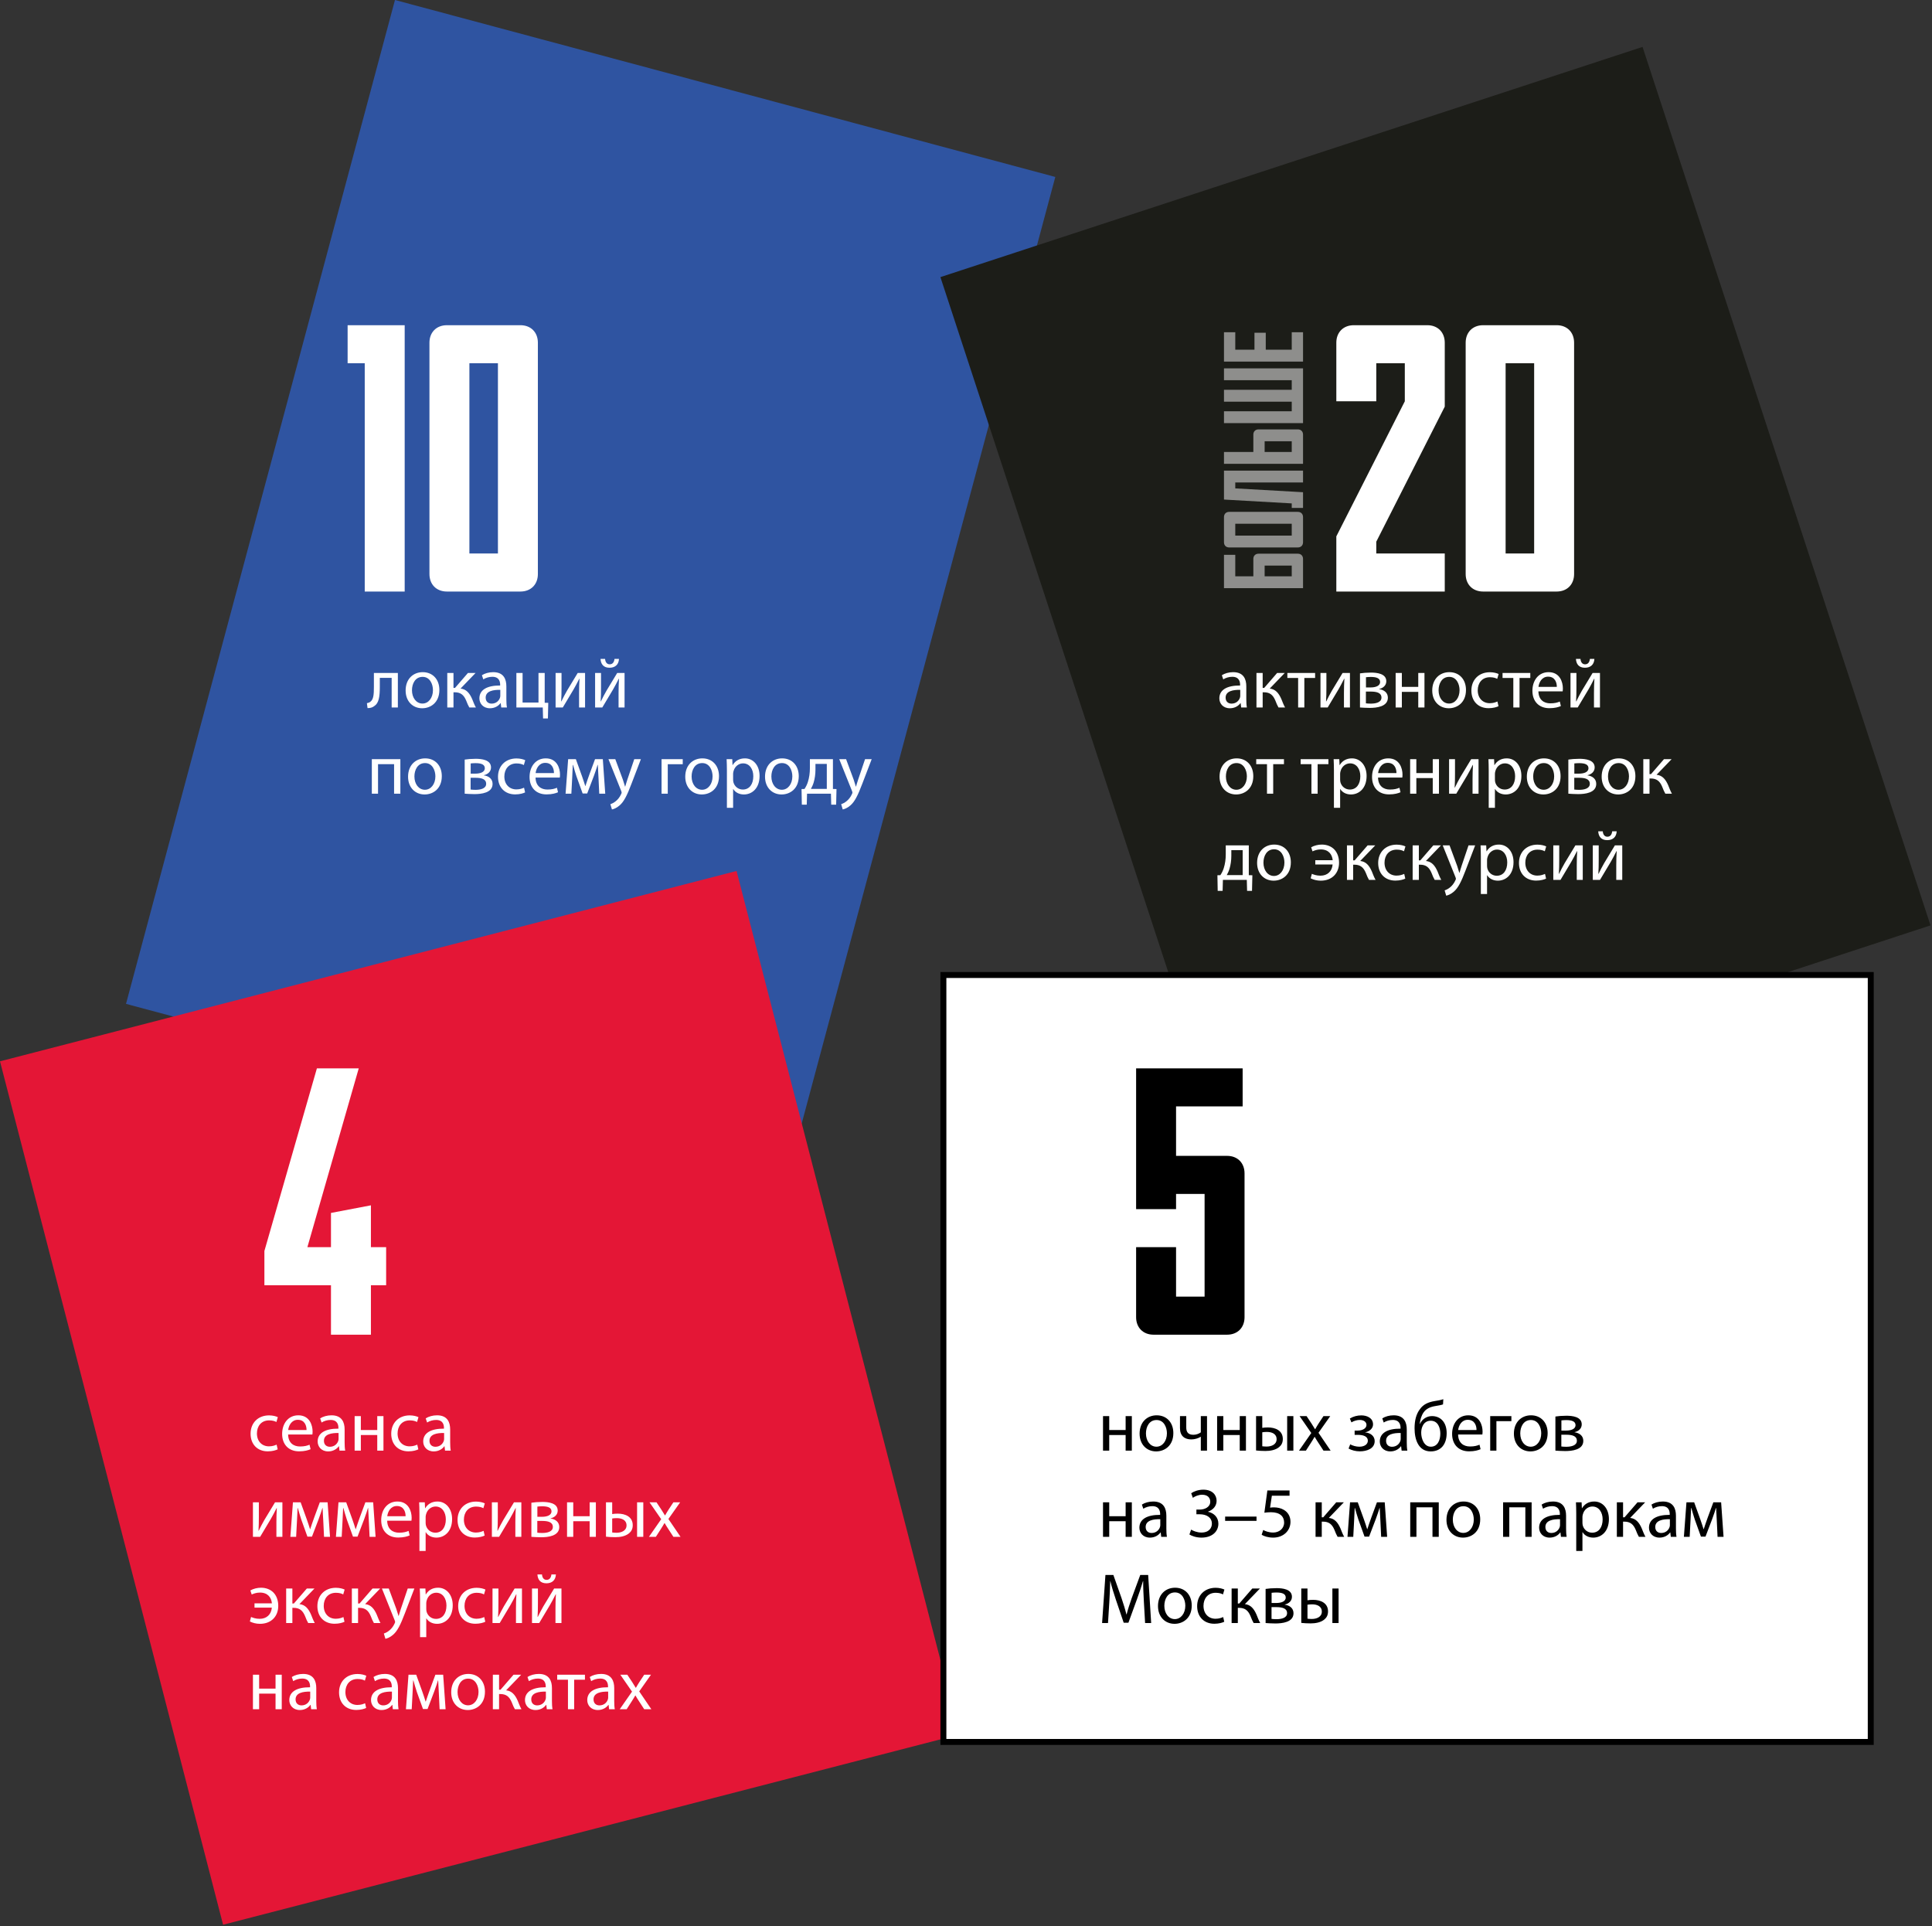 <svg width="650" height="648" viewBox="0 0 650 648" fill="none" xmlns="http://www.w3.org/2000/svg">
<rect x="0" y="0" width="650" height="648" fill="#333333" stroke="none"/>
<rect x="132.882" width="230" height="349.621" transform="rotate(15 132.882 0)" fill="#2F54A1"/>
<path d="M116.953 122.2H122.713V199H136.153V109.4H116.953V122.2ZM157.923 186.2V122.2H167.523V186.2H157.923ZM175.075 199C178.659 199 180.963 196.568 180.963 193.112V115.288C180.963 111.832 178.659 109.4 175.075 109.4H150.371C146.787 109.4 144.483 111.832 144.483 115.288V193.112C144.483 196.568 146.787 199 150.371 199H175.075Z" fill="white"/>
<path d="M125.793 226.384V231.064C125.793 233.656 125.673 235.288 124.593 236.08C124.305 236.32 123.849 236.488 123.441 236.56L123.657 238.216C124.737 238.216 125.385 237.952 125.961 237.496C127.473 236.512 127.785 234.328 127.785 231.064V228.04H131.769V238H133.857V226.384H125.793ZM142.229 226.12C139.013 226.12 136.469 228.4 136.469 232.288C136.469 235.96 138.893 238.264 142.037 238.264C144.845 238.264 147.821 236.392 147.821 232.096C147.821 228.544 145.565 226.12 142.229 226.12ZM142.181 227.704C144.677 227.704 145.661 230.2 145.661 232.168C145.661 234.784 144.149 236.68 142.133 236.68C140.069 236.68 138.605 234.76 138.605 232.216C138.605 230.008 139.685 227.704 142.181 227.704ZM150.481 226.384V238H152.569V232.888H152.977C154.945 232.888 156.025 233.752 156.817 235.624C157.177 236.584 157.585 237.496 157.897 238H160.105C159.577 237.064 159.169 235.936 158.857 235.168C157.945 233.08 156.817 231.832 154.945 231.64L160.009 226.384H157.441L153.073 231.424H152.569V226.384H150.481ZM170.552 238C170.408 237.208 170.36 236.224 170.36 235.216V230.872C170.36 228.544 169.496 226.12 165.944 226.12C164.48 226.12 163.088 226.528 162.128 227.152L162.608 228.544C163.424 228.016 164.552 227.68 165.632 227.68C168.008 227.68 168.272 229.408 168.272 230.368V230.608C163.784 230.584 161.288 232.12 161.288 234.928C161.288 236.608 162.488 238.264 164.84 238.264C166.496 238.264 167.744 237.448 168.392 236.536H168.464L168.632 238H170.552ZM168.32 234.088C168.32 234.304 168.272 234.544 168.2 234.76C167.864 235.744 166.904 236.704 165.392 236.704C164.312 236.704 163.4 236.056 163.4 234.688C163.4 232.432 166.016 232.024 168.32 232.072V234.088ZM173.73 226.384V238H182.61L182.706 241.696H184.338L184.458 236.44L183.258 236.416V226.384H181.17V236.344H175.818V226.384H173.73ZM186.925 226.384V238H189.349C190.597 235.96 191.869 233.728 192.973 231.928C193.645 230.752 194.149 229.816 194.893 228.328H194.965C194.869 230.2 194.821 231.184 194.821 233.08V238H196.837V226.384H194.365L190.741 232.384C189.973 233.728 189.565 234.544 188.869 235.96L188.797 235.936C188.893 234.28 188.917 233.128 188.917 231.28V226.384H186.925ZM200.214 226.384V238H202.638C203.886 235.96 205.158 233.728 206.262 231.928C206.934 230.752 207.438 229.816 208.182 228.328H208.254C208.158 230.2 208.11 231.184 208.11 233.08V238H210.126V226.384H207.654L204.03 232.384C203.262 233.728 202.854 234.544 202.158 235.96L202.086 235.936C202.182 234.28 202.206 233.128 202.206 231.28V226.384H200.214ZM202.038 221.656C202.134 223.312 202.95 224.632 205.062 224.632C206.91 224.632 208.158 223.624 208.254 221.656H206.742C206.622 222.712 206.142 223.48 205.11 223.48C204.15 223.48 203.646 222.688 203.574 221.656H202.038ZM125.097 255.384V267H127.185V257.064H132.585V267H134.697V255.384H125.097ZM143.049 255.12C139.833 255.12 137.289 257.4 137.289 261.288C137.289 264.96 139.713 267.264 142.857 267.264C145.665 267.264 148.641 265.392 148.641 261.096C148.641 257.544 146.385 255.12 143.049 255.12ZM143.001 256.704C145.497 256.704 146.481 259.2 146.481 261.168C146.481 263.784 144.969 265.68 142.953 265.68C140.889 265.68 139.425 263.76 139.425 261.216C139.425 259.008 140.505 256.704 143.001 256.704ZM156.339 267C156.963 267.048 158.307 267.144 159.603 267.144C161.883 267.144 165.723 266.76 165.723 263.712C165.723 262.032 164.475 261.072 162.771 260.832V260.784C164.091 260.496 165.195 259.608 165.195 258.168C165.195 255.576 161.979 255.264 160.035 255.264C158.667 255.264 157.155 255.384 156.339 255.528V267ZM158.355 256.824C158.859 256.776 159.291 256.728 159.987 256.728C162.099 256.728 163.107 257.28 163.107 258.432C163.107 259.8 161.499 260.256 159.939 260.256H158.355V256.824ZM158.331 261.648H159.867C161.883 261.648 163.563 262.008 163.563 263.688C163.563 265.368 161.451 265.704 160.035 265.704C159.363 265.704 158.931 265.68 158.331 265.608V261.648ZM176.307 264.984C175.707 265.248 174.915 265.56 173.715 265.56C171.411 265.56 169.683 263.904 169.683 261.216C169.683 258.792 171.123 256.824 173.787 256.824C174.939 256.824 175.731 257.088 176.235 257.376L176.715 255.744C176.139 255.456 175.035 255.144 173.787 255.144C169.995 255.144 167.547 257.736 167.547 261.312C167.547 264.864 169.827 267.24 173.331 267.24C174.891 267.24 176.115 266.856 176.667 266.568L176.307 264.984ZM188.34 261.576C188.364 261.36 188.412 261.024 188.412 260.592C188.412 258.456 187.404 255.12 183.612 255.12C180.228 255.12 178.164 257.88 178.164 261.384C178.164 264.888 180.3 267.24 183.876 267.24C185.724 267.24 186.996 266.856 187.74 266.52L187.38 265.008C186.588 265.344 185.676 265.608 184.164 265.608C182.052 265.608 180.228 264.432 180.18 261.576H188.34ZM180.204 260.064C180.372 258.6 181.308 256.632 183.444 256.632C185.82 256.632 186.396 258.72 186.372 260.064H180.204ZM190.284 267H192.228L192.516 261.504C192.588 260.232 192.66 258.696 192.708 257.328H192.804C193.092 258.408 193.596 260.088 193.956 261.192L196.02 266.928H197.556L199.788 261.072C200.436 259.296 200.748 258.36 201.06 257.304H201.132C201.18 258.72 201.276 260.208 201.348 261.456L201.612 267H203.628L202.812 255.384H200.196L198.324 260.448C197.868 261.72 197.22 263.568 196.956 264.432H196.908C196.644 263.52 196.14 262.104 195.852 261.24L193.74 255.384H191.148L190.284 267ZM204.703 255.384L208.999 266.088C209.095 266.352 209.143 266.52 209.143 266.64C209.143 266.76 209.071 266.928 208.975 267.144C208.495 268.224 207.775 269.04 207.199 269.496C206.575 270.024 205.879 270.36 205.351 270.528L205.879 272.304C206.407 272.208 207.439 271.848 208.471 270.936C209.911 269.688 210.943 267.648 212.455 263.664L215.623 255.384H213.391L211.087 262.2C210.799 263.04 210.559 263.928 210.343 264.624H210.295C210.103 263.928 209.815 263.016 209.551 262.248L207.007 255.384H204.703ZM222.573 255.384V267H224.661V257.088H229.701V255.384H222.573ZM236.307 255.12C233.091 255.12 230.547 257.4 230.547 261.288C230.547 264.96 232.971 267.264 236.115 267.264C238.923 267.264 241.899 265.392 241.899 261.096C241.899 257.544 239.643 255.12 236.307 255.12ZM236.259 256.704C238.755 256.704 239.739 259.2 239.739 261.168C239.739 263.784 238.227 265.68 236.211 265.68C234.147 265.68 232.683 263.76 232.683 261.216C232.683 259.008 233.763 256.704 236.259 256.704ZM244.559 271.752H246.647V265.44H246.695C247.391 266.592 248.735 267.264 250.271 267.264C253.007 267.264 255.551 265.2 255.551 261.024C255.551 257.496 253.439 255.12 250.631 255.12C248.735 255.12 247.367 255.96 246.503 257.376H246.455L246.359 255.384H244.463C244.511 256.488 244.559 257.688 244.559 259.176V271.752ZM246.647 260.28C246.647 259.992 246.719 259.68 246.791 259.416C247.199 257.832 248.543 256.8 249.983 256.8C252.215 256.8 253.439 258.792 253.439 261.12C253.439 263.784 252.143 265.608 249.911 265.608C248.399 265.608 247.127 264.6 246.743 263.136C246.695 262.872 246.647 262.584 246.647 262.272V260.28ZM263.143 255.12C259.927 255.12 257.383 257.4 257.383 261.288C257.383 264.96 259.807 267.264 262.951 267.264C265.759 267.264 268.735 265.392 268.735 261.096C268.735 257.544 266.479 255.12 263.143 255.12ZM263.095 256.704C265.591 256.704 266.575 259.2 266.575 261.168C266.575 263.784 265.063 265.68 263.047 265.68C260.983 265.68 259.519 263.76 259.519 261.216C259.519 259.008 260.599 256.704 263.095 256.704ZM272.479 255.384V258.408C272.479 260.04 272.263 261.6 271.807 263.04C271.543 263.88 271.159 264.672 270.655 265.416L269.671 265.44L269.767 270.696H271.423L271.519 267H279.559L279.655 270.696H281.311L281.431 265.44L280.231 265.416V255.384H272.479ZM274.351 256.992H278.167V265.392H272.815C273.175 264.744 273.511 264.024 273.751 263.232C274.135 261.936 274.351 260.448 274.351 258.912V256.992ZM282.351 255.384L286.647 266.088C286.743 266.352 286.791 266.52 286.791 266.64C286.791 266.76 286.719 266.928 286.623 267.144C286.143 268.224 285.423 269.04 284.847 269.496C284.223 270.024 283.527 270.36 282.999 270.528L283.527 272.304C284.055 272.208 285.087 271.848 286.119 270.936C287.559 269.688 288.591 267.648 290.103 263.664L293.271 255.384H291.039L288.735 262.2C288.447 263.04 288.207 263.928 287.991 264.624H287.943C287.751 263.928 287.463 263.016 287.199 262.248L284.655 255.384H282.351Z" fill="white"/>
<rect x="316.393" y="93.222" width="248.592" height="311" transform="rotate(-18.151 316.393 93.222)" fill="#1C1D18"/>
<path d="M486.073 115.288C486.073 111.832 483.769 109.4 480.185 109.4H455.481C451.897 109.4 449.593 111.832 449.593 115.288V135H463.033V122.2H472.633V135L449.593 180.44V199H486.073V186.2H463.033V182.232L486.073 136.792V115.288ZM506.548 186.2V122.2H516.148V186.2H506.548ZM523.7 199C527.284 199 529.588 196.568 529.588 193.112V115.288C529.588 111.832 527.284 109.4 523.7 109.4H498.996C495.412 109.4 493.108 111.832 493.108 115.288V193.112C493.108 196.568 495.412 199 498.996 199H523.7Z" fill="white"/>
<path opacity="0.5" d="M425.473 193.87L425.473 190.26L434.593 190.26L434.593 193.87L425.473 193.87ZM421.673 193.87L415.593 193.87L415.593 186.65L411.793 186.65L411.793 197.86L438.393 197.86L438.393 188.018C438.393 186.954 437.671 186.27 436.645 186.27L423.421 186.27C422.395 186.27 421.673 186.954 421.673 188.018L421.673 193.87ZM434.593 180.177L415.593 180.177L415.593 176.187L434.593 176.187L434.593 180.177ZM438.393 173.945C438.393 172.881 437.671 172.197 436.645 172.197L413.541 172.197C412.515 172.197 411.793 172.881 411.793 173.945L411.793 182.419C411.793 183.483 412.515 184.167 413.541 184.167L436.645 184.167C437.671 184.167 438.393 183.483 438.393 182.419L438.393 173.945ZM415.593 164.293L415.593 162.317L438.393 162.317L438.393 158.327L411.793 158.327L411.793 168.055L434.593 169.347L434.593 170.867L438.393 170.867L438.393 165.585L415.593 164.293ZM425.473 152.048L425.473 148.438L434.593 148.438L434.593 152.048L425.473 152.048ZM438.393 146.196C438.393 145.132 437.671 144.448 436.645 144.448L423.421 144.448C422.395 144.448 421.673 145.132 421.673 146.196L421.673 152.048L411.793 152.048L411.793 156.038L438.393 156.038L438.393 146.196ZM438.393 123.914L411.793 123.914L411.793 127.904L434.593 127.904L434.593 131.134L411.793 131.134L411.793 135.124L434.593 135.124L434.593 138.354L411.793 138.354L411.793 142.344L438.393 142.344L438.393 123.914ZM438.393 121.637L438.393 111.757L434.593 111.757L434.593 117.647L425.853 117.647L425.853 111.947L422.053 111.947L422.053 117.647L415.593 117.647L415.593 111.757L411.793 111.757L411.793 121.637L438.393 121.637Z" fill="white"/>
<path d="M419.497 238C419.353 237.208 419.305 236.224 419.305 235.216V230.872C419.305 228.544 418.441 226.12 414.889 226.12C413.425 226.12 412.033 226.528 411.073 227.152L411.553 228.544C412.369 228.016 413.497 227.68 414.577 227.68C416.953 227.68 417.217 229.408 417.217 230.368V230.608C412.729 230.584 410.233 232.12 410.233 234.928C410.233 236.608 411.433 238.264 413.785 238.264C415.441 238.264 416.689 237.448 417.337 236.536H417.409L417.577 238H419.497ZM417.265 234.088C417.265 234.304 417.217 234.544 417.145 234.76C416.809 235.744 415.849 236.704 414.337 236.704C413.257 236.704 412.345 236.056 412.345 234.688C412.345 232.432 414.961 232.024 417.265 232.072V234.088ZM422.723 226.384V238H424.811V232.888H425.219C427.187 232.888 428.267 233.752 429.059 235.624C429.419 236.584 429.827 237.496 430.139 238H432.347C431.819 237.064 431.411 235.936 431.099 235.168C430.187 233.08 429.059 231.832 427.187 231.64L432.251 226.384H429.683L425.315 231.424H424.811V226.384H422.723ZM433.118 226.384V228.064H436.742V238H438.83V228.064H442.454V226.384H433.118ZM444.261 226.384V238H446.685C447.933 235.96 449.205 233.728 450.309 231.928C450.981 230.752 451.485 229.816 452.229 228.328H452.301C452.205 230.2 452.157 231.184 452.157 233.08V238H454.173V226.384H451.701L448.077 232.384C447.309 233.728 446.901 234.544 446.205 235.96L446.133 235.936C446.229 234.28 446.253 233.128 446.253 231.28V226.384H444.261ZM457.55 238C458.174 238.048 459.518 238.144 460.814 238.144C463.094 238.144 466.934 237.76 466.934 234.712C466.934 233.032 465.686 232.072 463.982 231.832V231.784C465.302 231.496 466.406 230.608 466.406 229.168C466.406 226.576 463.19 226.264 461.246 226.264C459.878 226.264 458.366 226.384 457.55 226.528V238ZM459.566 227.824C460.07 227.776 460.502 227.728 461.198 227.728C463.31 227.728 464.318 228.28 464.318 229.432C464.318 230.8 462.71 231.256 461.15 231.256H459.566V227.824ZM459.542 232.648H461.078C463.094 232.648 464.774 233.008 464.774 234.688C464.774 236.368 462.662 236.704 461.246 236.704C460.574 236.704 460.142 236.68 459.542 236.608V232.648ZM469.55 226.384V238H471.638V232.744H477.158V238H479.246V226.384H477.158V231.064H471.638V226.384H469.55ZM487.62 226.12C484.404 226.12 481.86 228.4 481.86 232.288C481.86 235.96 484.284 238.264 487.428 238.264C490.236 238.264 493.212 236.392 493.212 232.096C493.212 228.544 490.956 226.12 487.62 226.12ZM487.572 227.704C490.068 227.704 491.052 230.2 491.052 232.168C491.052 234.784 489.54 236.68 487.524 236.68C485.46 236.68 483.996 234.76 483.996 232.216C483.996 230.008 485.076 227.704 487.572 227.704ZM503.791 235.984C503.191 236.248 502.399 236.56 501.199 236.56C498.895 236.56 497.167 234.904 497.167 232.216C497.167 229.792 498.607 227.824 501.271 227.824C502.423 227.824 503.215 228.088 503.719 228.376L504.199 226.744C503.623 226.456 502.519 226.144 501.271 226.144C497.479 226.144 495.031 228.736 495.031 232.312C495.031 235.864 497.311 238.24 500.815 238.24C502.375 238.24 503.599 237.856 504.151 237.568L503.791 235.984ZM505.516 226.384V228.064H509.14V238H511.228V228.064H514.852V226.384H505.516ZM525.739 232.576C525.763 232.36 525.811 232.024 525.811 231.592C525.811 229.456 524.803 226.12 521.011 226.12C517.627 226.12 515.563 228.88 515.563 232.384C515.563 235.888 517.699 238.24 521.275 238.24C523.123 238.24 524.395 237.856 525.139 237.52L524.779 236.008C523.987 236.344 523.075 236.608 521.563 236.608C519.451 236.608 517.627 235.432 517.579 232.576H525.739ZM517.603 231.064C517.771 229.6 518.707 227.632 520.843 227.632C523.219 227.632 523.795 229.72 523.771 231.064H517.603ZM528.378 226.384V238H530.802C532.05 235.96 533.322 233.728 534.426 231.928C535.098 230.752 535.602 229.816 536.346 228.328H536.418C536.322 230.2 536.274 231.184 536.274 233.08V238H538.29V226.384H535.818L532.194 232.384C531.426 233.728 531.018 234.544 530.322 235.96L530.25 235.936C530.346 234.28 530.37 233.128 530.37 231.28V226.384H528.378ZM530.202 221.656C530.298 223.312 531.114 224.632 533.226 224.632C535.074 224.632 536.322 223.624 536.418 221.656H534.906C534.786 222.712 534.306 223.48 533.274 223.48C532.314 223.48 531.81 222.688 531.738 221.656H530.202ZM416.065 255.12C412.849 255.12 410.305 257.4 410.305 261.288C410.305 264.96 412.729 267.264 415.873 267.264C418.681 267.264 421.657 265.392 421.657 261.096C421.657 257.544 419.401 255.12 416.065 255.12ZM416.017 256.704C418.513 256.704 419.497 259.2 419.497 261.168C419.497 263.784 417.985 265.68 415.969 265.68C413.905 265.68 412.441 263.76 412.441 261.216C412.441 259.008 413.521 256.704 416.017 256.704ZM422.641 255.384V257.064H426.265V267H428.353V257.064H431.977V255.384H422.641ZM437.594 255.384V257.064H441.218V267H443.306V257.064H446.93V255.384H437.594ZM448.785 271.752H450.873V265.44H450.921C451.617 266.592 452.961 267.264 454.497 267.264C457.233 267.264 459.777 265.2 459.777 261.024C459.777 257.496 457.665 255.12 454.857 255.12C452.961 255.12 451.593 255.96 450.729 257.376H450.681L450.585 255.384H448.689C448.737 256.488 448.785 257.688 448.785 259.176V271.752ZM450.873 260.28C450.873 259.992 450.945 259.68 451.017 259.416C451.425 257.832 452.769 256.8 454.209 256.8C456.441 256.8 457.665 258.792 457.665 261.12C457.665 263.784 456.369 265.608 454.137 265.608C452.625 265.608 451.353 264.6 450.969 263.136C450.921 262.872 450.873 262.584 450.873 262.272V260.28ZM471.786 261.576C471.81 261.36 471.858 261.024 471.858 260.592C471.858 258.456 470.85 255.12 467.058 255.12C463.674 255.12 461.61 257.88 461.61 261.384C461.61 264.888 463.746 267.24 467.322 267.24C469.17 267.24 470.442 266.856 471.186 266.52L470.826 265.008C470.034 265.344 469.122 265.608 467.61 265.608C465.498 265.608 463.674 264.432 463.626 261.576H471.786ZM463.65 260.064C463.818 258.6 464.754 256.632 466.89 256.632C469.266 256.632 469.842 258.72 469.818 260.064H463.65ZM474.425 255.384V267H476.513V261.744H482.033V267H484.121V255.384H482.033V260.064H476.513V255.384H474.425ZM487.527 255.384V267H489.951C491.199 264.96 492.471 262.728 493.575 260.928C494.247 259.752 494.751 258.816 495.495 257.328H495.567C495.471 259.2 495.423 260.184 495.423 262.08V267H497.439V255.384H494.967L491.343 261.384C490.575 262.728 490.167 263.544 489.471 264.96L489.399 264.936C489.495 263.28 489.519 262.128 489.519 260.28V255.384H487.527ZM500.864 271.752H502.952V265.44H503C503.696 266.592 505.04 267.264 506.576 267.264C509.312 267.264 511.856 265.2 511.856 261.024C511.856 257.496 509.744 255.12 506.936 255.12C505.04 255.12 503.672 255.96 502.808 257.376H502.76L502.664 255.384H500.768C500.816 256.488 500.864 257.688 500.864 259.176V271.752ZM502.952 260.28C502.952 259.992 503.024 259.68 503.096 259.416C503.504 257.832 504.848 256.8 506.288 256.8C508.52 256.8 509.744 258.792 509.744 261.12C509.744 263.784 508.448 265.608 506.216 265.608C504.704 265.608 503.432 264.6 503.048 263.136C503 262.872 502.952 262.584 502.952 262.272V260.28ZM519.448 255.12C516.232 255.12 513.688 257.4 513.688 261.288C513.688 264.96 516.112 267.264 519.256 267.264C522.064 267.264 525.04 265.392 525.04 261.096C525.04 257.544 522.784 255.12 519.448 255.12ZM519.4 256.704C521.896 256.704 522.88 259.2 522.88 261.168C522.88 263.784 521.368 265.68 519.352 265.68C517.288 265.68 515.824 263.76 515.824 261.216C515.824 259.008 516.904 256.704 519.4 256.704ZM527.652 267C528.276 267.048 529.62 267.144 530.916 267.144C533.196 267.144 537.036 266.76 537.036 263.712C537.036 262.032 535.788 261.072 534.084 260.832V260.784C535.404 260.496 536.508 259.608 536.508 258.168C536.508 255.576 533.292 255.264 531.348 255.264C529.98 255.264 528.468 255.384 527.652 255.528V267ZM529.668 256.824C530.172 256.776 530.604 256.728 531.3 256.728C533.412 256.728 534.42 257.28 534.42 258.432C534.42 259.8 532.812 260.256 531.252 260.256H529.668V256.824ZM529.644 261.648H531.18C533.196 261.648 534.876 262.008 534.876 263.688C534.876 265.368 532.764 265.704 531.348 265.704C530.676 265.704 530.244 265.68 529.644 265.608V261.648ZM544.62 255.12C541.404 255.12 538.86 257.4 538.86 261.288C538.86 264.96 541.284 267.264 544.428 267.264C547.236 267.264 550.212 265.392 550.212 261.096C550.212 257.544 547.956 255.12 544.62 255.12ZM544.572 256.704C547.068 256.704 548.052 259.2 548.052 261.168C548.052 263.784 546.54 265.68 544.524 265.68C542.46 265.68 540.996 263.76 540.996 261.216C540.996 259.008 542.076 256.704 544.572 256.704ZM552.871 255.384V267H554.959V261.888H555.367C557.335 261.888 558.415 262.752 559.207 264.624C559.567 265.584 559.975 266.496 560.287 267H562.495C561.967 266.064 561.559 264.936 561.247 264.168C560.335 262.08 559.207 260.832 557.335 260.64L562.399 255.384H559.831L555.463 260.424H554.959V255.384H552.871ZM412.393 284.384V287.408C412.393 289.04 412.177 290.6 411.721 292.04C411.457 292.88 411.073 293.672 410.569 294.416L409.585 294.44L409.681 299.696H411.337L411.433 296H419.473L419.569 299.696H421.225L421.345 294.44L420.145 294.416V284.384H412.393ZM414.265 285.992H418.081V294.392H412.729C413.089 293.744 413.425 293.024 413.665 292.232C414.049 290.936 414.265 289.448 414.265 287.912V285.992ZM428.698 284.12C425.482 284.12 422.938 286.4 422.938 290.288C422.938 293.96 425.362 296.264 428.506 296.264C431.314 296.264 434.29 294.392 434.29 290.096C434.29 286.544 432.034 284.12 428.698 284.12ZM428.65 285.704C431.146 285.704 432.13 288.2 432.13 290.168C432.13 292.784 430.618 294.68 428.602 294.68C426.538 294.68 425.074 292.76 425.074 290.216C425.074 288.008 426.154 285.704 428.65 285.704ZM442.515 290.816H448.347C448.155 293.12 446.595 294.584 444.267 294.584C442.899 294.584 441.915 294.2 441.363 293.96L440.955 295.472C441.891 295.952 443.091 296.264 444.339 296.264C448.275 296.264 450.507 293.624 450.507 290.24C450.507 288.344 449.907 286.808 448.923 285.776C447.891 284.696 446.379 284.12 444.699 284.12C443.475 284.12 442.131 284.456 441.123 285.032L441.579 286.4C442.203 286.112 443.139 285.752 444.363 285.752C446.955 285.752 448.179 287.384 448.371 289.376H442.515V290.816ZM453.168 284.384V296H455.256V290.888H455.664C457.632 290.888 458.712 291.752 459.504 293.624C459.864 294.584 460.272 295.496 460.584 296H462.792C462.264 295.064 461.856 293.936 461.544 293.168C460.632 291.08 459.504 289.832 457.632 289.64L462.696 284.384H460.128L455.76 289.424H455.256V284.384H453.168ZM472.432 293.984C471.832 294.248 471.04 294.56 469.84 294.56C467.536 294.56 465.808 292.904 465.808 290.216C465.808 287.792 467.248 285.824 469.912 285.824C471.064 285.824 471.856 286.088 472.36 286.376L472.84 284.744C472.264 284.456 471.16 284.144 469.912 284.144C466.12 284.144 463.672 286.736 463.672 290.312C463.672 293.864 465.952 296.24 469.456 296.24C471.016 296.24 472.24 295.856 472.792 295.568L472.432 293.984ZM475.27 284.384V296H477.358V290.888H477.766C479.734 290.888 480.814 291.752 481.606 293.624C481.966 294.584 482.374 295.496 482.686 296H484.894C484.366 295.064 483.958 293.936 483.646 293.168C482.734 291.08 481.606 289.832 479.734 289.64L484.798 284.384H482.23L477.862 289.424H477.358V284.384H475.27ZM485.382 284.384L489.678 295.088C489.774 295.352 489.822 295.52 489.822 295.64C489.822 295.76 489.75 295.928 489.654 296.144C489.174 297.224 488.454 298.04 487.878 298.496C487.254 299.024 486.558 299.36 486.03 299.528L486.558 301.304C487.086 301.208 488.118 300.848 489.15 299.936C490.59 298.688 491.622 296.648 493.134 292.664L496.302 284.384H494.07L491.766 291.2C491.478 292.04 491.238 292.928 491.022 293.624H490.974C490.782 292.928 490.494 292.016 490.23 291.248L487.686 284.384H485.382ZM498.215 300.752H500.303V294.44H500.351C501.047 295.592 502.391 296.264 503.927 296.264C506.663 296.264 509.207 294.2 509.207 290.024C509.207 286.496 507.095 284.12 504.287 284.12C502.391 284.12 501.023 284.96 500.159 286.376H500.111L500.015 284.384H498.119C498.167 285.488 498.215 286.688 498.215 288.176V300.752ZM500.303 289.28C500.303 288.992 500.375 288.68 500.447 288.416C500.855 286.832 502.199 285.8 503.639 285.8C505.871 285.8 507.095 287.792 507.095 290.12C507.095 292.784 505.799 294.608 503.567 294.608C502.055 294.608 500.783 293.6 500.399 292.136C500.351 291.872 500.303 291.584 500.303 291.272V289.28ZM519.799 293.984C519.199 294.248 518.407 294.56 517.207 294.56C514.903 294.56 513.175 292.904 513.175 290.216C513.175 287.792 514.615 285.824 517.279 285.824C518.431 285.824 519.223 286.088 519.727 286.376L520.207 284.744C519.631 284.456 518.527 284.144 517.279 284.144C513.487 284.144 511.039 286.736 511.039 290.312C511.039 293.864 513.319 296.24 516.823 296.24C518.383 296.24 519.607 295.856 520.159 295.568L519.799 293.984ZM522.589 284.384V296H525.013C526.261 293.96 527.533 291.728 528.637 289.928C529.309 288.752 529.813 287.816 530.557 286.328H530.629C530.533 288.2 530.485 289.184 530.485 291.08V296H532.501V284.384H530.029L526.405 290.384C525.637 291.728 525.229 292.544 524.533 293.96L524.461 293.936C524.557 292.28 524.581 291.128 524.581 289.28V284.384H522.589ZM535.878 284.384V296H538.302C539.55 293.96 540.822 291.728 541.926 289.928C542.598 288.752 543.102 287.816 543.846 286.328H543.918C543.822 288.2 543.774 289.184 543.774 291.08V296H545.79V284.384H543.318L539.694 290.384C538.926 291.728 538.518 292.544 537.822 293.96L537.75 293.936C537.846 292.28 537.87 291.128 537.87 289.28V284.384H535.878ZM537.702 279.656C537.798 281.312 538.614 282.632 540.726 282.632C542.574 282.632 543.822 281.624 543.918 279.656H542.406C542.286 280.712 541.806 281.48 540.774 281.48C539.814 281.48 539.31 280.688 539.238 279.656H537.702Z" fill="white"/>
<rect y="357.033" width="255.942" height="300" transform="rotate(-14.488 0 357.033)" fill="#E41636"/>
<path d="M124.792 449V432.36H129.912V419.56H124.792V405.48L111.352 408.04V419.56H103.416L120.696 359.4H106.616L88.952 420.84V432.36H111.352V449H124.792Z" fill="white"/>
<path d="M93.064 485.984C92.464 486.248 91.672 486.56 90.472 486.56C88.168 486.56 86.44 484.904 86.44 482.216C86.44 479.792 87.88 477.824 90.544 477.824C91.696 477.824 92.488 478.088 92.992 478.376L93.472 476.744C92.896 476.456 91.792 476.144 90.544 476.144C86.752 476.144 84.304 478.736 84.304 482.312C84.304 485.864 86.584 488.24 90.088 488.24C91.648 488.24 92.872 487.856 93.424 487.568L93.064 485.984ZM105.097 482.576C105.121 482.36 105.169 482.024 105.169 481.592C105.169 479.456 104.161 476.12 100.369 476.12C96.985 476.12 94.921 478.88 94.921 482.384C94.921 485.888 97.057 488.24 100.633 488.24C102.481 488.24 103.753 487.856 104.497 487.52L104.137 486.008C103.345 486.344 102.433 486.608 100.921 486.608C98.809 486.608 96.985 485.432 96.937 482.576H105.097ZM96.961 481.064C97.129 479.6 98.065 477.632 100.201 477.632C102.577 477.632 103.153 479.72 103.129 481.064H96.961ZM116.137 488C115.993 487.208 115.945 486.224 115.945 485.216V480.872C115.945 478.544 115.081 476.12 111.529 476.12C110.065 476.12 108.673 476.528 107.713 477.152L108.193 478.544C109.009 478.016 110.137 477.68 111.217 477.68C113.593 477.68 113.857 479.408 113.857 480.368V480.608C109.369 480.584 106.873 482.12 106.873 484.928C106.873 486.608 108.073 488.264 110.425 488.264C112.081 488.264 113.329 487.448 113.977 486.536H114.049L114.217 488H116.137ZM113.905 484.088C113.905 484.304 113.857 484.544 113.785 484.76C113.449 485.744 112.489 486.704 110.977 486.704C109.897 486.704 108.985 486.056 108.985 484.688C108.985 482.432 111.601 482.024 113.905 482.072V484.088ZM119.315 476.384V488H121.403V482.744H126.923V488H129.011V476.384H126.923V481.064H121.403V476.384H119.315ZM140.384 485.984C139.784 486.248 138.992 486.56 137.792 486.56C135.488 486.56 133.76 484.904 133.76 482.216C133.76 479.792 135.2 477.824 137.864 477.824C139.016 477.824 139.808 478.088 140.312 478.376L140.792 476.744C140.216 476.456 139.112 476.144 137.864 476.144C134.072 476.144 131.624 478.736 131.624 482.312C131.624 485.864 133.904 488.24 137.408 488.24C138.968 488.24 140.192 487.856 140.744 487.568L140.384 485.984ZM151.645 488C151.501 487.208 151.453 486.224 151.453 485.216V480.872C151.453 478.544 150.589 476.12 147.037 476.12C145.573 476.12 144.181 476.528 143.221 477.152L143.701 478.544C144.517 478.016 145.645 477.68 146.725 477.68C149.101 477.68 149.365 479.408 149.365 480.368V480.608C144.877 480.584 142.381 482.12 142.381 484.928C142.381 486.608 143.581 488.264 145.933 488.264C147.589 488.264 148.837 487.448 149.485 486.536H149.557L149.725 488H151.645ZM149.413 484.088C149.413 484.304 149.365 484.544 149.293 484.76C148.957 485.744 147.997 486.704 146.485 486.704C145.405 486.704 144.493 486.056 144.493 484.688C144.493 482.432 147.109 482.024 149.413 482.072V484.088ZM85.096 505.384V517H87.52C88.768 514.96 90.04 512.728 91.144 510.928C91.816 509.752 92.32 508.816 93.064 507.328H93.136C93.04 509.2 92.992 510.184 92.992 512.08V517H95.008V505.384H92.536L88.912 511.384C88.144 512.728 87.736 513.544 87.04 514.96L86.968 514.936C87.064 513.28 87.088 512.128 87.088 510.28V505.384H85.096ZM97.689 517H99.633L99.921 511.504C99.993 510.232 100.065 508.696 100.113 507.328H100.209C100.497 508.408 101.001 510.088 101.361 511.192L103.425 516.928H104.961L107.193 511.072C107.841 509.296 108.153 508.36 108.465 507.304H108.537C108.585 508.72 108.681 510.208 108.753 511.456L109.017 517H111.033L110.217 505.384H107.601L105.729 510.448C105.273 511.72 104.625 513.568 104.361 514.432H104.313C104.049 513.52 103.545 512.104 103.257 511.24L101.145 505.384H98.553L97.689 517ZM113.017 517H114.961L115.249 511.504C115.321 510.232 115.393 508.696 115.441 507.328H115.537C115.825 508.408 116.329 510.088 116.689 511.192L118.753 516.928H120.289L122.521 511.072C123.169 509.296 123.481 508.36 123.793 507.304H123.865C123.913 508.72 124.009 510.208 124.081 511.456L124.345 517H126.361L125.545 505.384H122.929L121.057 510.448C120.601 511.72 119.953 513.568 119.689 514.432H119.641C119.377 513.52 118.873 512.104 118.585 511.24L116.473 505.384H113.881L113.017 517ZM138.425 511.576C138.449 511.36 138.497 511.024 138.497 510.592C138.497 508.456 137.489 505.12 133.697 505.12C130.313 505.12 128.249 507.88 128.249 511.384C128.249 514.888 130.385 517.24 133.961 517.24C135.809 517.24 137.081 516.856 137.825 516.52L137.465 515.008C136.673 515.344 135.761 515.608 134.249 515.608C132.137 515.608 130.313 514.432 130.265 511.576H138.425ZM130.289 510.064C130.457 508.6 131.393 506.632 133.529 506.632C135.905 506.632 136.481 508.72 136.457 510.064H130.289ZM141.113 521.752H143.201V515.44H143.249C143.945 516.592 145.289 517.264 146.825 517.264C149.561 517.264 152.105 515.2 152.105 511.024C152.105 507.496 149.993 505.12 147.185 505.12C145.289 505.12 143.921 505.96 143.057 507.376H143.009L142.913 505.384H141.017C141.065 506.488 141.113 507.688 141.113 509.176V521.752ZM143.201 510.28C143.201 509.992 143.273 509.68 143.345 509.416C143.753 507.832 145.097 506.8 146.537 506.8C148.769 506.8 149.993 508.792 149.993 511.12C149.993 513.784 148.697 515.608 146.465 515.608C144.953 515.608 143.681 514.6 143.297 513.136C143.249 512.872 143.201 512.584 143.201 512.272V510.28ZM162.697 514.984C162.097 515.248 161.305 515.56 160.105 515.56C157.801 515.56 156.073 513.904 156.073 511.216C156.073 508.792 157.513 506.824 160.177 506.824C161.329 506.824 162.121 507.088 162.625 507.376L163.105 505.744C162.529 505.456 161.425 505.144 160.177 505.144C156.385 505.144 153.937 507.736 153.937 511.312C153.937 514.864 156.217 517.24 159.721 517.24C161.281 517.24 162.505 516.856 163.057 516.568L162.697 514.984ZM165.487 505.384V517H167.911C169.159 514.96 170.431 512.728 171.535 510.928C172.207 509.752 172.711 508.816 173.455 507.328H173.527C173.431 509.2 173.383 510.184 173.383 512.08V517H175.399V505.384H172.927L169.303 511.384C168.535 512.728 168.127 513.544 167.431 514.96L167.359 514.936C167.455 513.28 167.479 512.128 167.479 510.28V505.384H165.487ZM178.776 517C179.4 517.048 180.744 517.144 182.04 517.144C184.32 517.144 188.16 516.76 188.16 513.712C188.16 512.032 186.912 511.072 185.208 510.832V510.784C186.528 510.496 187.632 509.608 187.632 508.168C187.632 505.576 184.416 505.264 182.472 505.264C181.104 505.264 179.592 505.384 178.776 505.528V517ZM180.792 506.824C181.296 506.776 181.728 506.728 182.424 506.728C184.536 506.728 185.544 507.28 185.544 508.432C185.544 509.8 183.936 510.256 182.376 510.256H180.792V506.824ZM180.768 511.648H182.304C184.32 511.648 186 512.008 186 513.688C186 515.368 183.888 515.704 182.472 515.704C181.8 515.704 181.368 515.68 180.768 515.608V511.648ZM190.776 505.384V517H192.864V511.744H198.384V517H200.472V505.384H198.384V510.064H192.864V505.384H190.776ZM203.877 505.384V516.952C204.741 517.048 205.821 517.12 206.997 517.12C208.533 517.12 210.405 516.856 211.677 515.776C212.421 515.152 212.877 514.312 212.877 513.088C212.877 510.232 210.357 509.2 207.861 509.2C207.093 509.2 206.421 509.248 205.965 509.344V505.384H203.877ZM205.965 510.832C206.397 510.76 206.925 510.712 207.525 510.712C209.109 510.712 210.789 511.288 210.789 513.16C210.789 514.96 209.037 515.632 207.429 515.632C206.829 515.632 206.373 515.584 205.965 515.536V510.832ZM214.341 505.384V517H216.429V505.384H214.341ZM218.518 505.384L222.454 511.072L218.326 517H220.654L222.334 514.384C222.766 513.688 223.174 513.064 223.558 512.368H223.606C224.014 513.064 224.398 513.712 224.854 514.384L226.558 517H228.958L224.878 511L228.838 505.384H226.558L224.926 507.856C224.542 508.48 224.158 509.08 223.774 509.776H223.702C223.318 509.128 222.958 508.528 222.526 507.88L220.87 505.384H218.518ZM85.624 540.816H91.456C91.264 543.12 89.704 544.584 87.376 544.584C86.008 544.584 85.024 544.2 84.472 543.96L84.064 545.472C85 545.952 86.2 546.264 87.448 546.264C91.384 546.264 93.616 543.624 93.616 540.24C93.616 538.344 93.016 536.808 92.032 535.776C91 534.696 89.488 534.12 87.808 534.12C86.584 534.12 85.24 534.456 84.232 535.032L84.688 536.4C85.312 536.112 86.248 535.752 87.472 535.752C90.064 535.752 91.288 537.384 91.48 539.376H85.624V540.816ZM96.277 534.384V546H98.365V540.888H98.773C100.741 540.888 101.821 541.752 102.613 543.624C102.973 544.584 103.381 545.496 103.693 546H105.901C105.373 545.064 104.965 543.936 104.653 543.168C103.741 541.08 102.613 539.832 100.741 539.64L105.805 534.384H103.237L98.869 539.424H98.365V534.384H96.277ZM115.541 543.984C114.941 544.248 114.149 544.56 112.949 544.56C110.645 544.56 108.917 542.904 108.917 540.216C108.917 537.792 110.357 535.824 113.021 535.824C114.173 535.824 114.965 536.088 115.469 536.376L115.949 534.744C115.373 534.456 114.269 534.144 113.021 534.144C109.229 534.144 106.781 536.736 106.781 540.312C106.781 543.864 109.061 546.24 112.565 546.24C114.125 546.24 115.349 545.856 115.901 545.568L115.541 543.984ZM118.378 534.384V546H120.466V540.888H120.874C122.842 540.888 123.922 541.752 124.714 543.624C125.074 544.584 125.482 545.496 125.794 546H128.002C127.474 545.064 127.066 543.936 126.754 543.168C125.842 541.08 124.714 539.832 122.842 539.64L127.906 534.384H125.338L120.97 539.424H120.466V534.384H118.378ZM128.491 534.384L132.787 545.088C132.883 545.352 132.931 545.52 132.931 545.64C132.931 545.76 132.859 545.928 132.763 546.144C132.283 547.224 131.563 548.04 130.987 548.496C130.363 549.024 129.667 549.36 129.139 549.528L129.667 551.304C130.195 551.208 131.227 550.848 132.259 549.936C133.699 548.688 134.731 546.648 136.243 542.664L139.411 534.384H137.179L134.875 541.2C134.587 542.04 134.347 542.928 134.131 543.624H134.083C133.891 542.928 133.603 542.016 133.339 541.248L130.795 534.384H128.491ZM141.324 550.752H143.412V544.44H143.46C144.156 545.592 145.5 546.264 147.036 546.264C149.772 546.264 152.316 544.2 152.316 540.024C152.316 536.496 150.204 534.12 147.396 534.12C145.5 534.12 144.132 534.96 143.268 536.376H143.22L143.124 534.384H141.228C141.276 535.488 141.324 536.688 141.324 538.176V550.752ZM143.412 539.28C143.412 538.992 143.484 538.68 143.556 538.416C143.964 536.832 145.308 535.8 146.748 535.8C148.98 535.8 150.204 537.792 150.204 540.12C150.204 542.784 148.908 544.608 146.676 544.608C145.164 544.608 143.892 543.6 143.508 542.136C143.46 541.872 143.412 541.584 143.412 541.272V539.28ZM162.908 543.984C162.308 544.248 161.516 544.56 160.316 544.56C158.012 544.56 156.284 542.904 156.284 540.216C156.284 537.792 157.724 535.824 160.388 535.824C161.54 535.824 162.332 536.088 162.836 536.376L163.316 534.744C162.74 534.456 161.636 534.144 160.388 534.144C156.596 534.144 154.148 536.736 154.148 540.312C154.148 543.864 156.428 546.24 159.932 546.24C161.492 546.24 162.716 545.856 163.268 545.568L162.908 543.984ZM165.698 534.384V546H168.122C169.37 543.96 170.642 541.728 171.746 539.928C172.418 538.752 172.922 537.816 173.666 536.328H173.738C173.642 538.2 173.594 539.184 173.594 541.08V546H175.61V534.384H173.138L169.514 540.384C168.746 541.728 168.338 542.544 167.642 543.96L167.57 543.936C167.666 542.28 167.69 541.128 167.69 539.28V534.384H165.698ZM178.987 534.384V546H181.411C182.659 543.96 183.931 541.728 185.035 539.928C185.707 538.752 186.211 537.816 186.955 536.328H187.027C186.931 538.2 186.883 539.184 186.883 541.08V546H188.899V534.384H186.427L182.803 540.384C182.035 541.728 181.627 542.544 180.931 543.96L180.859 543.936C180.955 542.28 180.979 541.128 180.979 539.28V534.384H178.987ZM180.811 529.656C180.907 531.312 181.723 532.632 183.835 532.632C185.683 532.632 186.931 531.624 187.027 529.656H185.515C185.395 530.712 184.915 531.48 183.883 531.48C182.923 531.48 182.419 530.688 182.347 529.656H180.811ZM85.096 563.384V575H87.184V569.744H92.704V575H94.792V563.384H92.704V568.064H87.184V563.384H85.096ZM106.598 575C106.454 574.208 106.406 573.224 106.406 572.216V567.872C106.406 565.544 105.542 563.12 101.99 563.12C100.526 563.12 99.134 563.528 98.174 564.152L98.654 565.544C99.47 565.016 100.598 564.68 101.678 564.68C104.054 564.68 104.318 566.408 104.318 567.368V567.608C99.83 567.584 97.334 569.12 97.334 571.928C97.334 573.608 98.534 575.264 100.886 575.264C102.542 575.264 103.79 574.448 104.438 573.536H104.51L104.678 575H106.598ZM104.366 571.088C104.366 571.304 104.318 571.544 104.246 571.76C103.91 572.744 102.95 573.704 101.438 573.704C100.358 573.704 99.446 573.056 99.446 571.688C99.446 569.432 102.062 569.024 104.366 569.072V571.088ZM122.83 572.984C122.23 573.248 121.438 573.56 120.238 573.56C117.934 573.56 116.206 571.904 116.206 569.216C116.206 566.792 117.646 564.824 120.31 564.824C121.462 564.824 122.254 565.088 122.758 565.376L123.238 563.744C122.662 563.456 121.558 563.144 120.31 563.144C116.518 563.144 114.07 565.736 114.07 569.312C114.07 572.864 116.35 575.24 119.854 575.24C121.414 575.24 122.638 574.856 123.19 574.568L122.83 572.984ZM134.09 575C133.946 574.208 133.898 573.224 133.898 572.216V567.872C133.898 565.544 133.034 563.12 129.482 563.12C128.018 563.12 126.626 563.528 125.666 564.152L126.146 565.544C126.962 565.016 128.09 564.68 129.17 564.68C131.546 564.68 131.81 566.408 131.81 567.368V567.608C127.322 567.584 124.826 569.12 124.826 571.928C124.826 573.608 126.026 575.264 128.378 575.264C130.034 575.264 131.282 574.448 131.93 573.536H132.002L132.17 575H134.09ZM131.858 571.088C131.858 571.304 131.81 571.544 131.738 571.76C131.402 572.744 130.442 573.704 128.93 573.704C127.85 573.704 126.938 573.056 126.938 571.688C126.938 569.432 129.554 569.024 131.858 569.072V571.088ZM136.572 575H138.516L138.804 569.504C138.876 568.232 138.948 566.696 138.996 565.328H139.092C139.38 566.408 139.884 568.088 140.244 569.192L142.308 574.928H143.844L146.076 569.072C146.724 567.296 147.036 566.36 147.348 565.304H147.42C147.468 566.72 147.564 568.208 147.636 569.456L147.9 575H149.916L149.1 563.384H146.484L144.612 568.448C144.156 569.72 143.508 571.568 143.244 572.432H143.196C142.932 571.52 142.428 570.104 142.14 569.24L140.028 563.384H137.436L136.572 575ZM157.564 563.12C154.348 563.12 151.804 565.4 151.804 569.288C151.804 572.96 154.228 575.264 157.372 575.264C160.18 575.264 163.156 573.392 163.156 569.096C163.156 565.544 160.9 563.12 157.564 563.12ZM157.516 564.704C160.012 564.704 160.996 567.2 160.996 569.168C160.996 571.784 159.484 573.68 157.468 573.68C155.404 573.68 153.94 571.76 153.94 569.216C153.94 567.008 155.02 564.704 157.516 564.704ZM165.816 563.384V575H167.904V569.888H168.312C170.28 569.888 171.36 570.752 172.152 572.624C172.512 573.584 172.92 574.496 173.232 575H175.44C174.912 574.064 174.504 572.936 174.192 572.168C173.28 570.08 172.152 568.832 170.28 568.64L175.344 563.384H172.776L168.408 568.424H167.904V563.384H165.816ZM185.887 575C185.743 574.208 185.695 573.224 185.695 572.216V567.872C185.695 565.544 184.831 563.12 181.279 563.12C179.815 563.12 178.423 563.528 177.463 564.152L177.943 565.544C178.759 565.016 179.887 564.68 180.967 564.68C183.343 564.68 183.607 566.408 183.607 567.368V567.608C179.119 567.584 176.623 569.12 176.623 571.928C176.623 573.608 177.823 575.264 180.175 575.264C181.831 575.264 183.079 574.448 183.727 573.536H183.799L183.967 575H185.887ZM183.655 571.088C183.655 571.304 183.607 571.544 183.535 571.76C183.199 572.744 182.239 573.704 180.727 573.704C179.647 573.704 178.735 573.056 178.735 571.688C178.735 569.432 181.351 569.024 183.655 569.072V571.088ZM187.461 563.384V565.064H191.085V575H193.173V565.064H196.797V563.384H187.461ZM206.84 575C206.696 574.208 206.648 573.224 206.648 572.216V567.872C206.648 565.544 205.784 563.12 202.232 563.12C200.768 563.12 199.376 563.528 198.416 564.152L198.896 565.544C199.712 565.016 200.84 564.68 201.92 564.68C204.296 564.68 204.56 566.408 204.56 567.368V567.608C200.072 567.584 197.576 569.12 197.576 571.928C197.576 573.608 198.776 575.264 201.128 575.264C202.784 575.264 204.032 574.448 204.68 573.536H204.752L204.92 575H206.84ZM204.608 571.088C204.608 571.304 204.56 571.544 204.488 571.76C204.152 572.744 203.192 573.704 201.68 573.704C200.6 573.704 199.688 573.056 199.688 571.688C199.688 569.432 202.304 569.024 204.608 569.072V571.088ZM208.698 563.384L212.634 569.072L208.506 575H210.834L212.514 572.384C212.946 571.688 213.354 571.064 213.738 570.368H213.786C214.194 571.064 214.578 571.712 215.034 572.384L216.738 575H219.138L215.058 569L219.018 563.384H216.738L215.106 565.856C214.722 566.48 214.338 567.08 213.954 567.776H213.882C213.498 567.128 213.138 566.528 212.706 565.88L211.05 563.384H208.698Z" fill="white"/>
<rect x="317.393" y="328" width="312" height="258" fill="white" stroke="black" stroke-width="2"/>
<path d="M405.272 401.64V436.2H395.672V419.56H382.232V443.112C382.232 446.568 384.536 449 388.12 449H412.824C416.408 449 418.712 446.568 418.712 443.112V394.728C418.712 391.272 416.408 388.84 412.824 388.84H395.672V372.2H418.072V359.4H382.232V406.76H395.672V401.64H405.272Z" fill="black"/>
<path d="M371.097 476.384V488H373.185V482.744H378.705V488H380.793V476.384H378.705V481.064H373.185V476.384H371.097ZM389.166 476.12C385.95 476.12 383.406 478.4 383.406 482.288C383.406 485.96 385.83 488.264 388.974 488.264C391.782 488.264 394.758 486.392 394.758 482.096C394.758 478.544 392.502 476.12 389.166 476.12ZM389.118 477.704C391.614 477.704 392.598 480.2 392.598 482.168C392.598 484.784 391.086 486.68 389.07 486.68C387.006 486.68 385.542 484.76 385.542 482.216C385.542 480.008 386.622 477.704 389.118 477.704ZM396.992 476.384V480.44C396.992 483.104 398.6 484.232 400.808 484.232C401.912 484.232 403.16 483.872 403.952 483.344H404V488H406.088V476.384H404V481.856C403.352 482.336 402.416 482.672 401.504 482.672C399.656 482.672 399.104 481.664 399.104 480.2V476.384H396.992ZM409.487 476.384V488H411.575V482.744H417.095V488H419.183V476.384H417.095V481.064H411.575V476.384H409.487ZM422.589 476.384V487.952C423.453 488.048 424.533 488.12 425.709 488.12C427.245 488.12 429.117 487.856 430.389 486.776C431.133 486.152 431.589 485.312 431.589 484.088C431.589 481.232 429.069 480.2 426.573 480.2C425.805 480.2 425.133 480.248 424.677 480.344V476.384H422.589ZM424.677 481.832C425.109 481.76 425.637 481.712 426.237 481.712C427.821 481.712 429.501 482.288 429.501 484.16C429.501 485.96 427.749 486.632 426.141 486.632C425.541 486.632 425.085 486.584 424.677 486.536V481.832ZM433.053 476.384V488H435.141V476.384H433.053ZM437.23 476.384L441.166 482.072L437.038 488H439.366L441.046 485.384C441.478 484.688 441.886 484.064 442.27 483.368H442.318C442.726 484.064 443.11 484.712 443.566 485.384L445.27 488H447.67L443.59 482L447.55 476.384H445.27L443.638 478.856C443.254 479.48 442.87 480.08 442.486 480.776H442.414C442.03 480.128 441.67 479.528 441.238 478.88L439.582 476.384H437.23ZM455.753 482.696H456.809C458.561 482.696 460.193 483.128 460.193 484.688C460.193 485.84 459.089 486.68 457.337 486.68C456.233 486.68 455.105 486.344 454.265 485.888L453.713 487.304C454.745 487.88 456.113 488.24 457.481 488.24C459.929 488.24 462.497 487.304 462.497 484.784C462.497 483.08 461.057 482.024 459.329 481.88V481.832C460.625 481.568 461.945 480.632 461.945 479.192C461.945 476.936 459.785 476.144 458.009 476.144C456.665 476.144 455.321 476.48 454.145 477.2L454.673 478.496C455.489 477.992 456.545 477.68 457.481 477.68C458.801 477.68 459.737 478.328 459.737 479.36C459.737 480.44 458.537 481.256 456.761 481.256H455.753V482.696ZM473.481 488C473.337 487.208 473.289 486.224 473.289 485.216V480.872C473.289 478.544 472.425 476.12 468.873 476.12C467.409 476.12 466.017 476.528 465.057 477.152L465.537 478.544C466.353 478.016 467.481 477.68 468.561 477.68C470.937 477.68 471.201 479.408 471.201 480.368V480.608C466.713 480.584 464.217 482.12 464.217 484.928C464.217 486.608 465.417 488.264 467.769 488.264C469.425 488.264 470.673 487.448 471.321 486.536H471.393L471.561 488H473.481ZM471.249 484.088C471.249 484.304 471.201 484.544 471.129 484.76C470.793 485.744 469.833 486.704 468.321 486.704C467.241 486.704 466.329 486.056 466.329 484.688C466.329 482.432 468.945 482.024 471.249 482.072V484.088ZM485.587 470.696C484.795 470.984 483.643 471.176 482.707 471.32C480.451 471.704 478.843 472.448 477.715 474.056C476.467 475.688 475.915 477.848 475.915 480.488C475.915 484.352 477.259 488.264 481.339 488.264C484.747 488.264 486.715 485.912 486.715 482.12C486.715 478.424 484.627 476.384 481.771 476.384C480.115 476.384 478.483 477.32 477.739 479H477.667C477.763 477.776 478.195 476.216 478.939 475.16C479.827 473.888 481.195 473.264 483.067 472.976C483.835 472.856 484.891 472.664 485.491 472.448L485.587 470.696ZM484.579 482.288C484.579 484.424 483.715 486.68 481.387 486.68C479.083 486.68 478.147 483.92 478.147 482C478.147 481.064 478.339 480.224 478.723 479.528C479.203 478.592 480.091 477.944 481.339 477.944C483.835 477.944 484.579 480.392 484.579 482.288ZM498.723 482.576C498.747 482.36 498.795 482.024 498.795 481.592C498.795 479.456 497.787 476.12 493.995 476.12C490.611 476.12 488.547 478.88 488.547 482.384C488.547 485.888 490.683 488.24 494.259 488.24C496.107 488.24 497.379 487.856 498.123 487.52L497.763 486.008C496.971 486.344 496.059 486.608 494.547 486.608C492.435 486.608 490.611 485.432 490.563 482.576H498.723ZM490.587 481.064C490.755 479.6 491.691 477.632 493.827 477.632C496.203 477.632 496.779 479.72 496.755 481.064H490.587ZM501.362 476.384V488H503.45V478.088H508.49V476.384H501.362ZM515.096 476.12C511.88 476.12 509.336 478.4 509.336 482.288C509.336 485.96 511.76 488.264 514.904 488.264C517.712 488.264 520.688 486.392 520.688 482.096C520.688 478.544 518.432 476.12 515.096 476.12ZM515.048 477.704C517.544 477.704 518.528 480.2 518.528 482.168C518.528 484.784 517.016 486.68 515 486.68C512.936 486.68 511.472 484.76 511.472 482.216C511.472 480.008 512.552 477.704 515.048 477.704ZM523.3 488C523.924 488.048 525.268 488.144 526.564 488.144C528.844 488.144 532.684 487.76 532.684 484.712C532.684 483.032 531.436 482.072 529.732 481.832V481.784C531.052 481.496 532.156 480.608 532.156 479.168C532.156 476.576 528.94 476.264 526.996 476.264C525.628 476.264 524.116 476.384 523.3 476.528V488ZM525.316 477.824C525.82 477.776 526.252 477.728 526.948 477.728C529.06 477.728 530.068 478.28 530.068 479.432C530.068 480.8 528.46 481.256 526.9 481.256H525.316V477.824ZM525.292 482.648H526.828C528.844 482.648 530.524 483.008 530.524 484.688C530.524 486.368 528.412 486.704 526.996 486.704C526.324 486.704 525.892 486.68 525.292 486.608V482.648ZM371.097 505.384V517H373.185V511.744H378.705V517H380.793V505.384H378.705V510.064H373.185V505.384H371.097ZM392.598 517C392.454 516.208 392.406 515.224 392.406 514.216V509.872C392.406 507.544 391.542 505.12 387.99 505.12C386.526 505.12 385.134 505.528 384.174 506.152L384.654 507.544C385.47 507.016 386.598 506.68 387.678 506.68C390.054 506.68 390.318 508.408 390.318 509.368V509.608C385.83 509.584 383.334 511.12 383.334 513.928C383.334 515.608 384.534 517.264 386.886 517.264C388.542 517.264 389.79 516.448 390.438 515.536H390.51L390.678 517H392.598ZM390.366 513.088C390.366 513.304 390.318 513.544 390.246 513.76C389.91 514.744 388.95 515.704 387.438 515.704C386.358 515.704 385.446 515.056 385.446 513.688C385.446 511.432 388.062 511.024 390.366 511.072V513.088ZM400.166 516.208C400.934 516.712 402.47 517.264 404.222 517.264C407.966 517.264 409.91 515.08 409.91 512.584C409.91 510.4 408.35 508.96 406.43 508.576V508.528C408.35 507.832 409.31 506.464 409.31 504.856C409.31 502.96 407.918 501.136 404.846 501.136C403.166 501.136 401.582 501.736 400.766 502.336L401.318 503.872C401.99 503.392 403.19 502.84 404.438 502.84C406.382 502.84 407.174 503.944 407.174 505.192C407.174 507.04 405.23 507.832 403.694 507.832H402.518V509.416H403.694C405.734 509.416 407.702 510.352 407.726 512.536C407.75 513.832 406.91 515.56 404.198 515.56C402.734 515.56 401.342 514.96 400.742 514.576L400.166 516.208ZM412.183 510.184V511.624H422.743V510.184H412.183ZM433.855 501.4H426.391L425.383 508.888C425.959 508.816 426.655 508.72 427.543 508.72C430.663 508.72 432.007 510.16 432.031 512.176C432.031 514.264 430.327 515.56 428.335 515.56C426.919 515.56 425.647 515.08 424.999 514.696L424.471 516.304C425.215 516.784 426.655 517.264 428.359 517.264C431.743 517.264 434.167 514.984 434.167 511.936C434.167 509.968 433.159 508.624 431.935 507.928C430.975 507.352 429.775 507.088 428.575 507.088C427.999 507.088 427.663 507.136 427.303 507.184L427.903 503.176H433.855V501.4ZM442.606 505.384V517H444.694V511.888H445.102C447.07 511.888 448.15 512.752 448.942 514.624C449.302 515.584 449.71 516.496 450.022 517H452.23C451.702 516.064 451.294 514.936 450.982 514.168C450.07 512.08 448.942 510.832 447.07 510.64L452.134 505.384H449.566L445.198 510.424H444.694V505.384H442.606ZM453.346 517H455.29L455.578 511.504C455.65 510.232 455.722 508.696 455.77 507.328H455.866C456.154 508.408 456.658 510.088 457.018 511.192L459.082 516.928H460.618L462.85 511.072C463.498 509.296 463.81 508.36 464.122 507.304H464.194C464.242 508.72 464.338 510.208 464.41 511.456L464.674 517H466.69L465.874 505.384H463.258L461.386 510.448C460.93 511.72 460.282 513.568 460.018 514.432H459.97C459.706 513.52 459.202 512.104 458.914 511.24L456.802 505.384H454.21L453.346 517ZM474.456 505.384V517H476.544V507.064H481.944V517H484.056V505.384H474.456ZM492.409 505.12C489.193 505.12 486.649 507.4 486.649 511.288C486.649 514.96 489.073 517.264 492.217 517.264C495.025 517.264 498.001 515.392 498.001 511.096C498.001 507.544 495.745 505.12 492.409 505.12ZM492.361 506.704C494.857 506.704 495.841 509.2 495.841 511.168C495.841 513.784 494.329 515.68 492.313 515.68C490.249 515.68 488.785 513.76 488.785 511.216C488.785 509.008 489.865 506.704 492.361 506.704ZM505.698 505.384V517H507.786V507.064H513.186V517H515.298V505.384H505.698ZM527.083 517C526.939 516.208 526.891 515.224 526.891 514.216V509.872C526.891 507.544 526.027 505.12 522.475 505.12C521.011 505.12 519.619 505.528 518.659 506.152L519.139 507.544C519.955 507.016 521.083 506.68 522.163 506.68C524.539 506.68 524.803 508.408 524.803 509.368V509.608C520.315 509.584 517.819 511.12 517.819 513.928C517.819 515.608 519.019 517.264 521.371 517.264C523.027 517.264 524.275 516.448 524.923 515.536H524.995L525.163 517H527.083ZM524.851 513.088C524.851 513.304 524.803 513.544 524.731 513.76C524.395 514.744 523.435 515.704 521.923 515.704C520.843 515.704 519.931 515.056 519.931 513.688C519.931 511.432 522.547 511.024 524.851 511.072V513.088ZM530.309 521.752H532.397V515.44H532.445C533.141 516.592 534.485 517.264 536.021 517.264C538.757 517.264 541.301 515.2 541.301 511.024C541.301 507.496 539.189 505.12 536.381 505.12C534.485 505.12 533.117 505.96 532.253 507.376H532.205L532.109 505.384H530.213C530.261 506.488 530.309 507.688 530.309 509.176V521.752ZM532.397 510.28C532.397 509.992 532.469 509.68 532.541 509.416C532.949 507.832 534.293 506.8 535.733 506.8C537.965 506.8 539.189 508.792 539.189 511.12C539.189 513.784 537.893 515.608 535.661 515.608C534.149 515.608 532.877 514.6 532.493 513.136C532.445 512.872 532.397 512.584 532.397 512.272V510.28ZM543.973 505.384V517H546.061V511.888H546.469C548.437 511.888 549.517 512.752 550.309 514.624C550.669 515.584 551.077 516.496 551.389 517H553.597C553.069 516.064 552.661 514.936 552.349 514.168C551.437 512.08 550.309 510.832 548.437 510.64L553.501 505.384H550.933L546.565 510.424H546.061V505.384H543.973ZM564.044 517C563.9 516.208 563.852 515.224 563.852 514.216V509.872C563.852 507.544 562.988 505.12 559.436 505.12C557.972 505.12 556.58 505.528 555.62 506.152L556.1 507.544C556.916 507.016 558.044 506.68 559.124 506.68C561.5 506.68 561.764 508.408 561.764 509.368V509.608C557.276 509.584 554.78 511.12 554.78 513.928C554.78 515.608 555.98 517.264 558.332 517.264C559.988 517.264 561.236 516.448 561.884 515.536H561.956L562.124 517H564.044ZM561.812 513.088C561.812 513.304 561.764 513.544 561.692 513.76C561.356 514.744 560.396 515.704 558.884 515.704C557.804 515.704 556.892 515.056 556.892 513.688C556.892 511.432 559.508 511.024 561.812 511.072V513.088ZM566.526 517H568.47L568.758 511.504C568.83 510.232 568.902 508.696 568.95 507.328H569.046C569.334 508.408 569.838 510.088 570.198 511.192L572.262 516.928H573.798L576.03 511.072C576.678 509.296 576.99 508.36 577.302 507.304H577.374C577.422 508.72 577.518 510.208 577.59 511.456L577.854 517H579.87L579.054 505.384H576.438L574.566 510.448C574.11 511.72 573.462 513.568 573.198 514.432H573.15C572.886 513.52 572.382 512.104 572.094 511.24L569.982 505.384H567.39L566.526 517ZM385.257 546H387.297L386.289 529.824H383.625L380.745 537.648C380.025 539.688 379.449 541.464 379.041 543.096H378.969C378.561 541.416 378.009 539.64 377.337 537.648L374.577 529.824H371.913L370.785 546H372.777L373.209 539.064C373.353 536.64 373.473 533.928 373.521 531.912H373.569C374.025 533.832 374.673 535.92 375.441 538.2L378.057 545.904H379.641L382.497 538.056C383.313 535.824 383.985 533.808 384.537 531.912H384.609C384.585 533.928 384.729 536.64 384.849 538.896L385.257 546ZM395.354 534.12C392.138 534.12 389.594 536.4 389.594 540.288C389.594 543.96 392.018 546.264 395.162 546.264C397.97 546.264 400.946 544.392 400.946 540.096C400.946 536.544 398.69 534.12 395.354 534.12ZM395.306 535.704C397.802 535.704 398.786 538.2 398.786 540.168C398.786 542.784 397.274 544.68 395.258 544.68C393.194 544.68 391.73 542.76 391.73 540.216C391.73 538.008 392.81 535.704 395.306 535.704ZM411.526 543.984C410.926 544.248 410.134 544.56 408.934 544.56C406.63 544.56 404.902 542.904 404.902 540.216C404.902 537.792 406.342 535.824 409.006 535.824C410.158 535.824 410.95 536.088 411.454 536.376L411.934 534.744C411.358 534.456 410.254 534.144 409.006 534.144C405.214 534.144 402.766 536.736 402.766 540.312C402.766 543.864 405.046 546.24 408.55 546.24C410.11 546.24 411.334 545.856 411.886 545.568L411.526 543.984ZM414.364 534.384V546H416.452V540.888H416.86C418.828 540.888 419.908 541.752 420.7 543.624C421.06 544.584 421.468 545.496 421.78 546H423.988C423.46 545.064 423.052 543.936 422.74 543.168C421.828 541.08 420.7 539.832 418.828 539.64L423.892 534.384H421.324L416.956 539.424H416.452V534.384H414.364ZM425.8 546C426.424 546.048 427.768 546.144 429.064 546.144C431.344 546.144 435.184 545.76 435.184 542.712C435.184 541.032 433.936 540.072 432.232 539.832V539.784C433.552 539.496 434.656 538.608 434.656 537.168C434.656 534.576 431.44 534.264 429.496 534.264C428.128 534.264 426.616 534.384 425.8 534.528V546ZM427.816 535.824C428.32 535.776 428.752 535.728 429.448 535.728C431.56 535.728 432.568 536.28 432.568 537.432C432.568 538.8 430.96 539.256 429.4 539.256H427.816V535.824ZM427.792 540.648H429.328C431.344 540.648 433.024 541.008 433.024 542.688C433.024 544.368 430.912 544.704 429.496 544.704C428.824 544.704 428.392 544.68 427.792 544.608V540.648ZM437.8 534.384V545.952C438.664 546.048 439.744 546.12 440.92 546.12C442.456 546.12 444.328 545.856 445.6 544.776C446.344 544.152 446.8 543.312 446.8 542.088C446.8 539.232 444.28 538.2 441.784 538.2C441.016 538.2 440.344 538.248 439.888 538.344V534.384H437.8ZM439.888 539.832C440.32 539.76 440.848 539.712 441.448 539.712C443.032 539.712 444.712 540.288 444.712 542.16C444.712 543.96 442.96 544.632 441.352 544.632C440.752 544.632 440.296 544.584 439.888 544.536V539.832ZM448.264 534.384V546H450.352V534.384H448.264Z" fill="black"/>
</svg>
